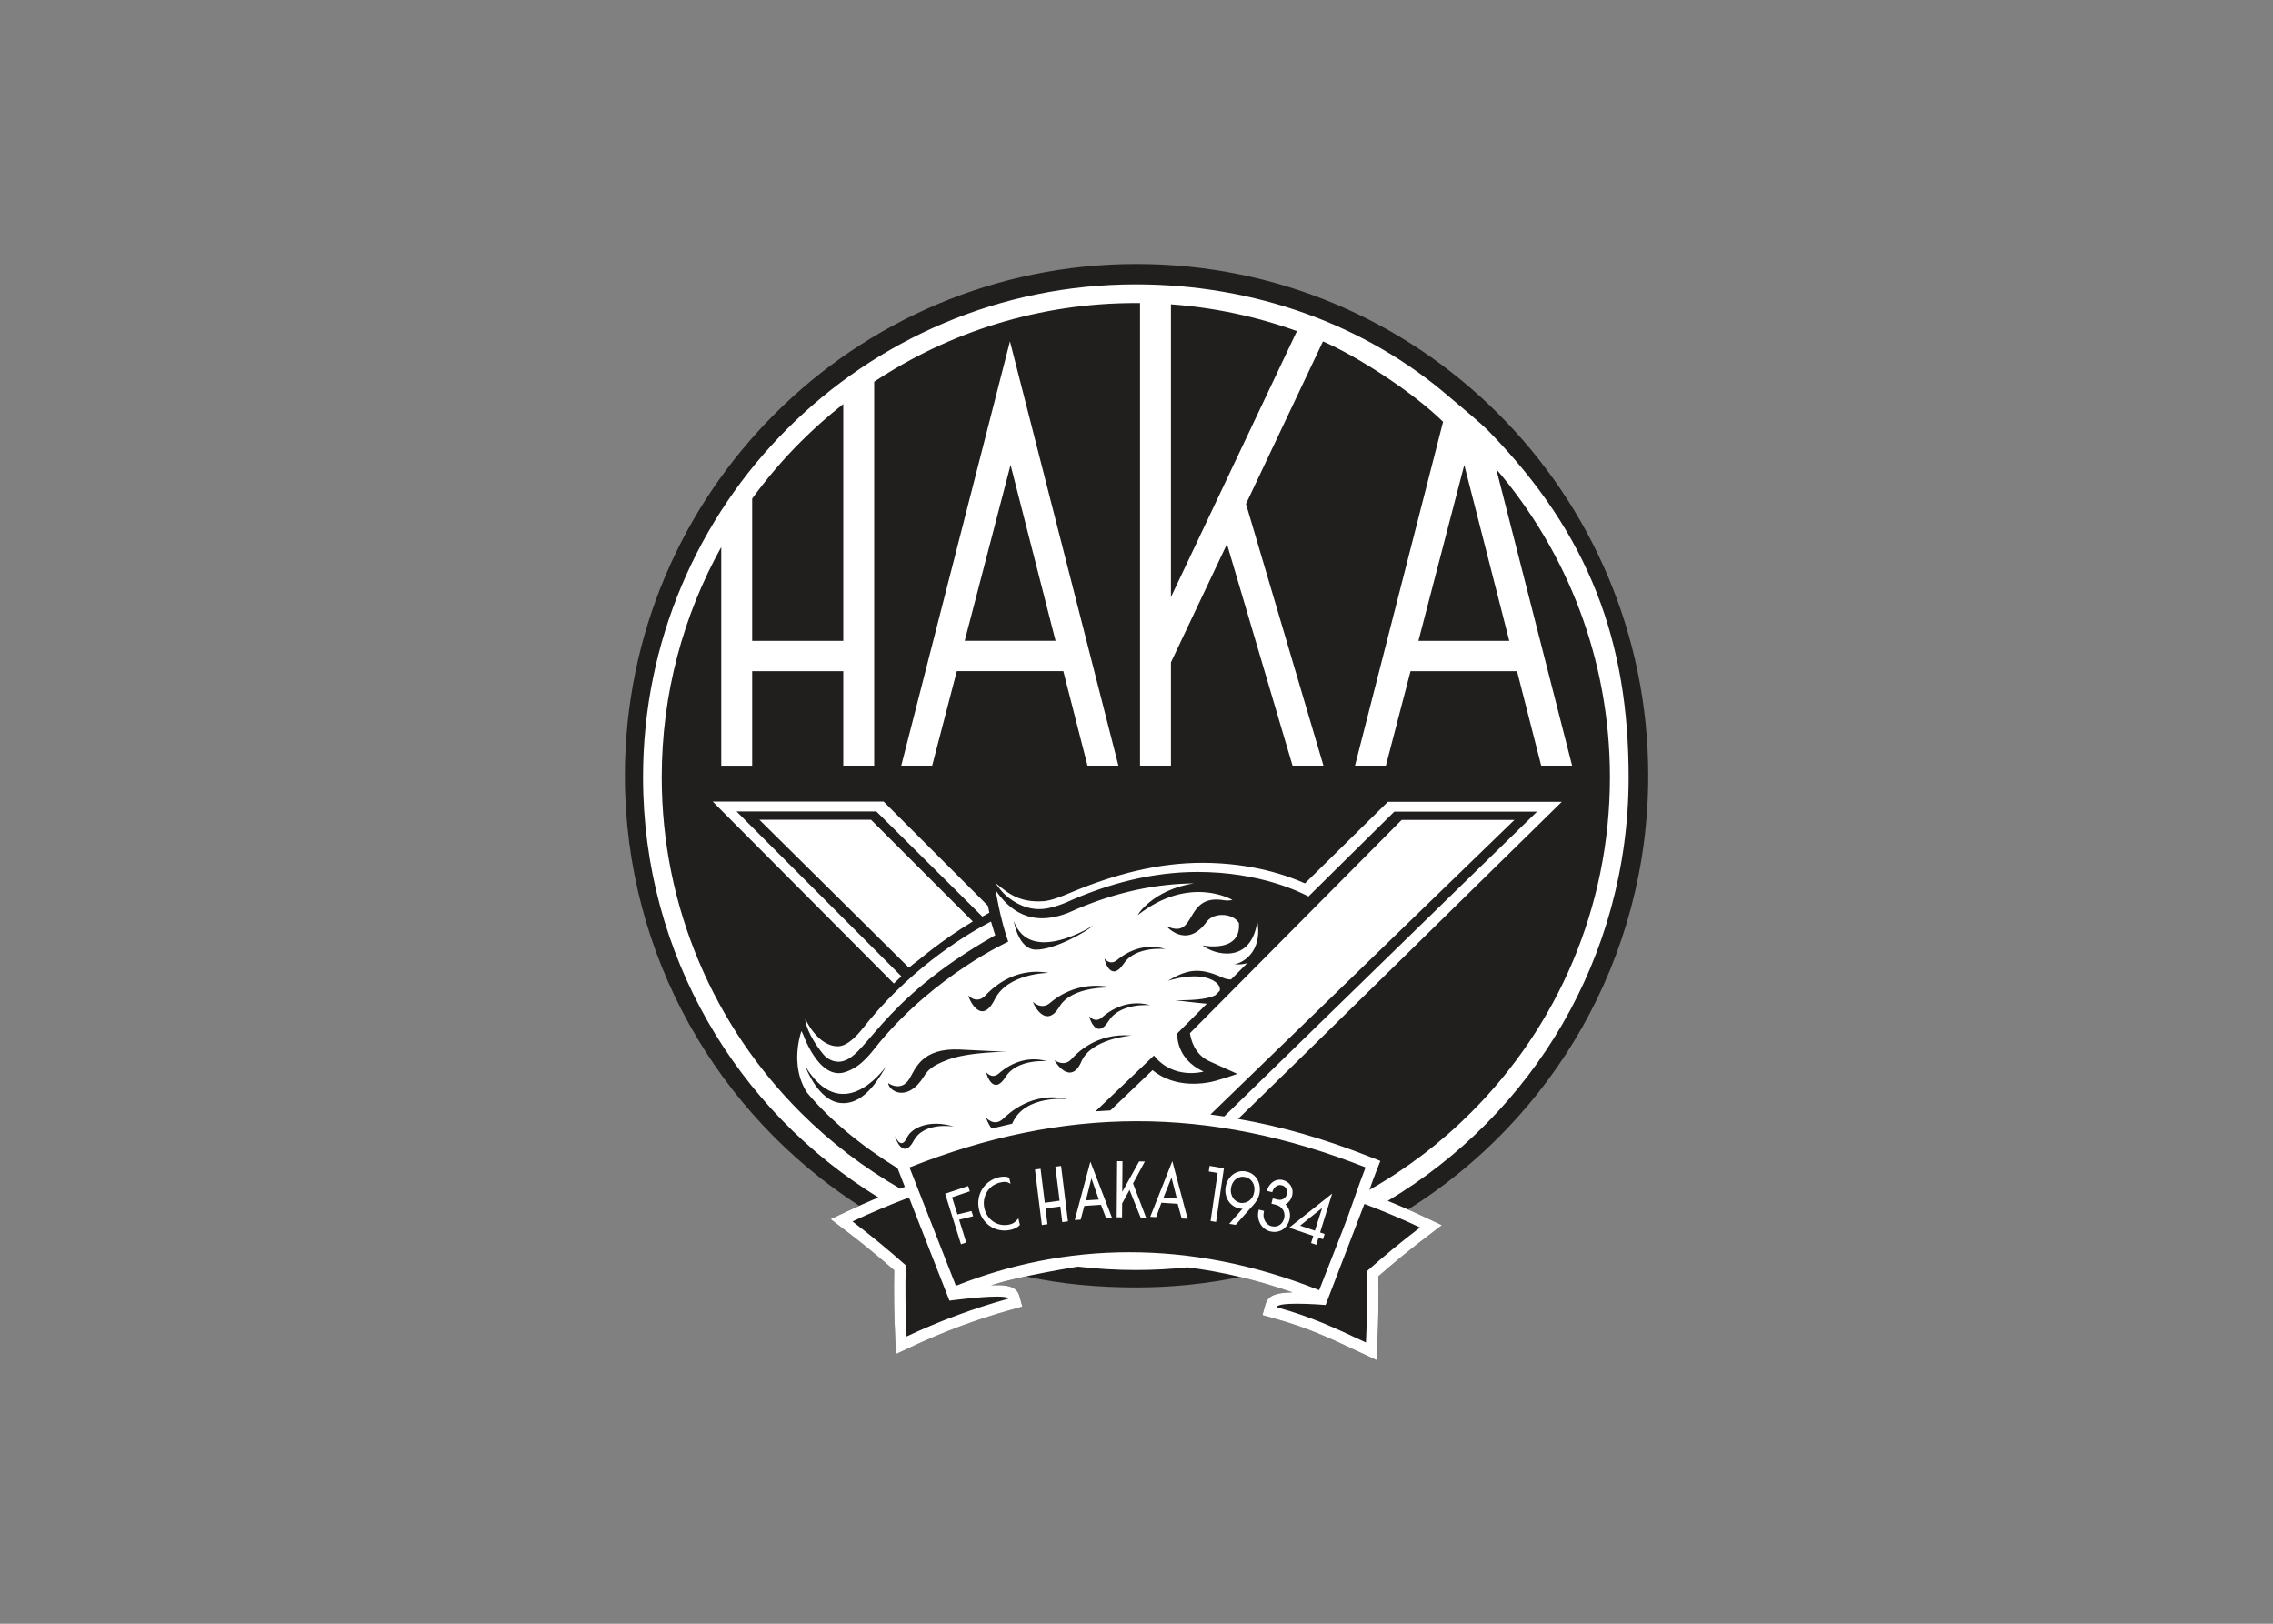 <svg clip-rule="evenodd" fill-rule="evenodd" stroke-linejoin="round" stroke-miterlimit="2" viewBox="0 0 560 400" xmlns="http://www.w3.org/2000/svg"><rect x="0" y="0" width="560" height="400" fill="#808080" stroke="none"/><g fill-rule="nonzero" transform="matrix(1.101 0 0 1.101 60.603 -293.053)"><path d="m143.706 508.501s2.837 2.079 4.714-.891c1.344-2.118 2.638-7.054 11.392-6.615 8.485.422 10.351.512 10.351.512s-8.382-.028-13.209 1.808c-3.319 1.26-4.356 2.256-5.193 3.614-3.729 6.053-7.895 3.356-8.055 1.572m-.358-3.88c-1.224 1.839-4.607 8.808-10.184 8.355-5.187-.42-7.991-8.198-7.991-8.198 8.023 13.012 16.875 1.646 18.175-.158.059-.089.115-.171.163-.233 0 0-.056.084-.163.233m22.063-15.663c1.09-1.13 6.165-6.572 14.19-5.109 0 0-9.083.026-12.015 5.887-3.084 6.165-5.813-.054-5.962-.832 0 0 1.87 2.038 3.787.054m24.214-15.737c-1.247 1.216-8.475 5.434-12.834 5.434-3.983.002-4.966-6.408-4.966-6.408 3.686 10.09 17.8.974 17.8.974m4.294 13.905s-9.012-.524-11.884 4.288c-3.018 5.061-5.769-.395-5.922-1.066 0 0 1.872 1.845 3.759.273 1.075-.895 6.074-5.221 14.047-3.495m.973-6.119c.906-.734 5.138-4.286 10.923-2.484 0 0-6.698-.801-9.389 3.253-2.832 4.266-4.281-.562-4.321-1.15 0 0 1.194 1.673 2.787.381m-1.824 13.568c-2.723 4.34-4.298-.452-4.354-1.04 0 0 1.24 1.642 2.799.309.887-.756 5.031-4.421 10.863-2.765 0 0-6.723-.63-9.308 3.496m-6.112 9.091c-2.33 5.412-5.77.361-6.007-.287 0 0 2.093 1.589 3.759-.219.949-1.028 5.34-5.97 13.47-5.3 0 0-9.003.658-11.222 5.807m-16.954 3.436c-2.723 4.339-4.298-.454-4.352-1.04 0 0 1.238 1.64 2.799.308.887-.757 5.029-4.421 10.861-2.764 0 0-6.721-.632-9.308 3.496m-20.585 14.312c-2.322 4.355-4.132-.529-4.172-1.097 0 0 1.298 3.407 2.689.359.975-2.135 4.939-4.156 10.525-2.438 0 0-6.7-1.223-9.042 3.176m-4.238 4.524 2.362-.936c6.542-2.598 12.969-4.701 19.327-6.329-.717-.963-1.184-2.123-1.226-2.424 0 0 1.768 2.129 3.78.241 1.146-1.074 6.48-6.259 14.425-4.403 0 0-9.448-1.06-12.291 5.286-.032.074-.065.138-.099.21 6.257-1.382 12.458-2.303 18.649-2.759l13.064-12.486c4.425 5.543 11.116 3.588 11.116 3.588-6.36-2.876-5.89-8.539-5.89-8.539l6.61-6.632c-2.707-.237-7.009-.783-7.009-.783 5.039.054 7.655-.451 8.914-1.128l.967-.973c.279-.801-.443-1.607-.901-1.95-3.646-2.736-10.736-.271-10.736-.271 4.12-2.429 6.887-3.241 12.291-.741.642.297 1.277.411 1.887.413l1.936-1.942 1.75-1.756c-.73.299-1.621.389-3.028.301 1.69-.143 6.482-2.579 5.229-9.619-1.36 9.653-9.578 7.562-12.255 5.397 0 0 8.657 1.838 8.14-4.991-1.305-2.254-5.609-2.497-7.213-.301-4.587 6.285-9.056.935-9.056.935 7.007 3.345 3.829-7.315 12.927-5.745.998.174 1.881-.069 1.881-.069s-9.516-5.717-21.12 3.362c-.383.299 3.209-5.659 12.549-7.072-.484.006-.972.017-1.469.034-.044.002-.085.003-.129.003-.439.017-.879.036-1.326.062-.076.003-.147.008-.223.011-.975.06-1.971.144-2.986.253-.096.012-.191.023-.285.034-.441.048-.885.104-1.332.164-.075.011-.147.02-.223.03-.518.07-1.04.149-1.566.235-.066.012-.134.023-.2.034-.452.074-.909.156-1.369.241-.124.023-.249.048-.375.072-.494.096-.993.195-1.495.305-.032.009-.064.014-.096.02-.536.118-1.076.243-1.618.375-.13.034-.261.066-.393.1-.43.107-.863.219-1.299.338-.136.036-.271.072-.407.11-.548.151-1.098.309-1.652.478-.07.02-.142.044-.21.064-.486.15-.976.307-1.469.469-.161.054-.323.107-.484.163-.461.154-.923.315-1.387.483-.114.042-.226.08-.339.121-.566.205-1.136.423-1.709.646-.141.056-.285.114-.426.172-.451.179-.905.364-1.36.558-.167.069-.334.139-.502.211-.586.251-1.174.508-1.766.781-8.469 3.345-13.279-.628-16.311-5.021 0 0 1.009 6.345 2.823 11.503 0 0-16.086 7.318-28.753 22.478-1.91 2.287-3.841 5.38-7.668 6.676-.18.062-.357.108-.533.145-.055.012-.109.02-.165.03-.12.023-.239.042-.357.054-.062.006-.121.012-.183.014-.112.009-.223.012-.335.009-.058 0-.116 0-.171-.003-.122-.006-.242-.02-.361-.036-.042-.006-.086-.011-.126-.017-.163-.028-.323-.062-.482-.108-.004 0-.008-.002-.012-.002-.152-.042-.301-.096-.449-.154-.041-.017-.081-.036-.121-.052-.112-.047-.223-.097-.331-.153-.046-.023-.09-.046-.134-.07-.105-.058-.213-.119-.317-.185-.039-.023-.077-.046-.115-.072-.122-.08-.243-.165-.363-.253-.016-.014-.034-.023-.05-.038-.279-.211-.548-.448-.805-.701-.026-.023-.05-.05-.076-.076-.101-.102-.203-.207-.301-.315-.028-.032-.058-.062-.085-.094-.098-.11-.196-.221-.29-.337-.021-.025-.043-.052-.065-.077-.353-.431-.68-.887-.983-1.354-.018-.028-.036-.058-.054-.085-.082-.128-.161-.254-.237-.381-.022-.034-.042-.068-.062-.102-.078-.127-.151-.255-.225-.383-.016-.028-.032-.055-.048-.083-.175-.311-.341-.622-.494-.923-.014-.028-.026-.056-.04-.082-.06-.12-.118-.237-.173-.353-.022-.048-.044-.094-.068-.139-.044-.094-.088-.186-.13-.277-.024-.054-.048-.106-.072-.16-.037-.079-.071-.159-.107-.237-.024-.056-.05-.111-.072-.165-.03-.07-.058-.134-.086-.202-.115-.269-.217-.52-.305-.743-.002-.006-.004-.011-.008-.017-.034-.092-.067-.176-.097-.257-.138-.255-.263-.498-.373-.724-.002.009-.004.017-.008.023-.002.008-.006.017-.008.028-.012.034-.026.072-.04.116-.002.011-.006.023-.01.034-.014.046-.03.096-.046.149l-.011.034c-.016.058-.036.122-.054.186-.004.011-.008.022-.01.037-.02.068-.042.142-.062.22-.004.011-.008.022-.01.036-.024.087-.05.179-.074.276v.006c-.103.411-.215.907-.313 1.471-.023.136-.045.275-.067.419-.002.02-.006.037-.008.058-.018.125-.036.253-.054.382-.004.03-.006.062-.01.092-.016.124-.03.245-.044.373-.004.036-.008.074-.01.112-.012.121-.024.245-.034.37-.004.042-.006.084-.01.126-.008.125-.016.253-.023.381-.002.042-.004.085-.006.129-.006.13-.012.263-.014.397 0 .041-.002.085-.004.127-.002.14-.002.284 0 .427 0 .036-.002.072 0 .11.002.163.006.329.012.496.002.017.002.034.002.05.018.375.045.757.091 1.146.002.023.006.044.008.064.02.167.042.335.068.504.008.054.018.108.026.164.022.135.046.273.072.41.014.068.027.136.041.203.026.126.054.252.082.377.018.076.038.15.056.226.03.119.062.239.096.358.022.08.044.158.067.238.036.115.072.231.11.348.026.082.054.162.082.244.04.115.084.231.127.344.03.082.062.164.094.246.048.113.098.229.148.344.035.082.069.162.105.242.056.119.114.237.174.355.038.075.073.151.113.225.068.131.14.259.214.389.035.061.069.125.107.189.112.191.231.381.357.568 5.202 6.179 12.171 11.89 20.198 16.837z" fill="#fff"/><path d="m198.346 539.234v-.017h-.016z" fill="#fff"/><path d="m313.784 439.732c0-63.237-51.263-114.5-114.497-114.5-63.237 0-114.5 51.263-114.5 114.5 0 40.359 20.888 75.837 52.437 96.227l-2.593 1.19-3.809 1.792 3.351 2.547c3.733 2.838 7.393 5.828 10.891 8.902-.1 4.991-.026 10.01.219 14.938l.187 3.805 3.447-1.623c7.187-3.384 14.712-6.177 22.366-8.306l2.458-.684-.684-2.457c-.652-2.344-3.478-2.344-4.997-2.344-.416 0-1.407.064-1.349.031.795-.438 7.887-1.971 7.887-1.971 7.935 1.74 16.231 2.45 24.689 2.45 7.937 0 15.687-.809 23.169-2.348 3.911.931 7.822 2.077 11.727 3.444-3.004.054-5.434.433-6.044 2.635l-.683 2.458 2.457.684c7.652 2.126 12.412 4.367 19.616 7.759l3.446 1.621.19-3.803c.245-4.93.317-9.949.217-14.94 3.498-3.071 7.158-6.061 10.891-8.9l3.353-2.547-3.809-1.792c-1.24-.584-2.502-1.154-3.773-1.714 32.277-20.248 53.74-56.141 53.74-97.055" fill="#211e1e"/><g fill="#fff"><path d="m139.648 494.257c-.313.375-.628.772-.951 1.178-1.505 1.9-3.863 4.838-6.267 4.838-4.546 0-7.257-6.087-7.257-6.087-.14.364.56 3.741 4.11 7.989.299.359 1.535 1.552 3.265 1.552h.072c6.153-.117 8.26-13.179 35.049-28.298 0 0-.318-.849-.956-3.08-4.836 2.528-16.708 9.514-27.065 21.908"/><path d="m114.88 449.588 33.465 33.101c.657-.577 1.369-1.129 2.109-1.667 4.498-3.735 9.013-6.771 12.182-8.677l-22.771-22.757z"/><path d="m181.164 409.553h-20.333l10.263-39.357zm-34.532 27.918h6.919l5.512-21.136h23.835l5.408 21.136h6.918l-24.266-94.933z"/><path d="m146.652 484.614-36.883-36.881h31.296l23.716 23.522c.568-.323 1.095-.614 1.569-.869-.124-.552-.233-1.07-.331-1.551l-23.339-23.321s-37.115.011-38.247 0l40.543 40.715c.558-.553 1.118-1.089 1.676-1.615"/><path d="m143.511 504.385s-.056.086-.163.234c-1.224 1.841-4.607 8.81-10.184 8.357-5.187-.42-7.991-8.198-7.991-8.198 8.023 13.012 16.875 1.647 18.175-.16.059-.087.115-.169.163-.233m107.87 28.016c.508-1.426 1.02-2.827 1.525-4.111l.929-2.37-2.368-.934c-10.24-4.041-19.66-6.762-29.495-8.466.209.038 72.471-70.946 72.471-70.946-1.132-.012-38.928 0-38.928 0l-18.554 18.256c-3.627-1.64-11.734-4.606-22.974-4.606-9.851 0-19.717 2.553-29.684 6.773-1.752.741-4.186 1.706-5.792 1.818-3.128.217-5.252-.381-7.152-1.424-1.579-.867-3.684-2.692-3.684-2.692s1.083 1.67 2.291 2.754c1.943 1.742 4.923 3.405 8.389 3.096 1.483-.132 3.152-.638 4.924-1.332 9.847-4.493 19.835-6.95 29.686-6.95 13.901 0 23.012 4.534 24.78 5.493l19.209-18.984h31.946l-70.011 68.194-3.08-.433h.004l68.022-65.907h-25.237l-47.37 47.709c.182 1.264.961 4.742 4.326 6.263l6.28 2.84s-4.931 1.752-6.617 1.934c-.349.037-7.174 1.519-12.357-2.769l-9.424 9.018-3.331.199 13.064-12.486c4.425 5.543 11.117 3.588 11.117 3.588-6.361-2.874-5.89-8.539-5.89-8.539l6.609-6.634c-2.706-.235-7.008-.781-7.008-.781 5.039.054 7.654-.453 8.914-1.13l.967-.969c.279-.803-.443-1.609-.901-1.952-3.646-2.736-10.736-.271-10.736-.271 4.12-2.429 6.887-3.239 12.291-.741.641.295 1.277.411 1.887.415l1.936-1.944 1.75-1.756c-.73.299-1.621.389-3.028.301 1.69-.143 6.482-2.579 5.228-9.619-1.359 9.653-9.577 7.562-12.254 5.397 0 0 8.656 1.838 8.14-4.991-1.305-2.254-5.609-2.497-7.213-.301-4.587 6.285-9.056.935-9.056.935 7.006 3.345 3.829-7.315 12.926-5.745.999.174 1.882-.069 1.882-.069s-9.516-5.717-21.121 3.362c-.382.299 3.21-5.659 12.55-7.07-.484.003-.973.014-1.469.032-.044 0-.086.002-.13.003-.438.017-.879.036-1.325.062-.074.002-.148.008-.223.014-.975.058-1.972.141-2.986.253-.096.011-.192.02-.285.032-.441.049-.885.103-1.332.163-.076.011-.147.02-.223.03-.518.072-1.041.15-1.567.235-.066.012-.133.023-.199.034-.453.074-.909.156-1.37.242-.123.022-.249.048-.372.071-.497.096-.995.196-1.497.305-.032.006-.064.015-.096.02-.536.118-1.076.243-1.618.377-.13.03-.262.066-.393.098-.431.108-.863.221-1.3.337-.135.037-.271.073-.406.111-.548.152-1.099.309-1.653.479-.069.02-.139.044-.209.063-.486.15-.977.307-1.469.469-.162.054-.323.108-.484.163-.461.154-.923.315-1.388.483-.113.04-.225.08-.339.121-.566.206-1.136.423-1.708.646-.141.056-.283.116-.426.172-.451.179-.905.367-1.36.558-.167.07-.335.139-.502.211-.586.251-1.174.51-1.766.779-8.47 3.347-13.279-.625-16.311-5.019 0 0 1.01 6.345 2.822 11.502 0 0-16.085 7.319-28.753 22.482-1.909 2.284-3.841 5.379-7.668 6.673-.179.06-.356.108-.532.146-.056.011-.109.019-.165.03-.12.022-.239.042-.357.053-.062.006-.122.012-.183.015-.112.005-.224.011-.335.008-.058 0-.116-.002-.172-.003-.121-.005-.241-.02-.361-.036-.041-.005-.085-.011-.125-.017-.164-.028-.323-.062-.482-.107-.004 0-.008-.003-.012-.003-.152-.044-.301-.096-.449-.154-.042-.017-.082-.034-.121-.052-.112-.047-.222-.097-.331-.153-.046-.023-.09-.046-.134-.07-.106-.057-.213-.119-.317-.185-.04-.023-.078-.048-.115-.072-.122-.08-.244-.165-.363-.253-.016-.011-.034-.023-.05-.038-.279-.211-.548-.448-.805-.701-.026-.023-.05-.05-.076-.076-.102-.102-.203-.207-.301-.315-.028-.032-.058-.062-.086-.094-.097-.109-.195-.221-.289-.336-.022-.026-.044-.052-.066-.078-.35-.431-.679-.887-.982-1.354-.018-.03-.036-.057-.054-.085-.082-.128-.162-.254-.237-.381-.022-.034-.042-.068-.062-.102-.078-.127-.152-.255-.225-.383-.016-.028-.032-.056-.048-.083-.176-.313-.341-.622-.494-.923-.014-.029-.026-.056-.04-.082-.06-.119-.118-.237-.174-.353-.022-.046-.044-.093-.068-.139-.043-.094-.087-.185-.129-.277-.024-.054-.048-.106-.072-.16-.038-.08-.072-.159-.107-.237-.024-.056-.05-.112-.072-.166-.03-.067-.058-.133-.086-.199-.116-.271-.217-.522-.305-.745-.002-.006-.004-.012-.008-.017-.034-.092-.068-.176-.098-.258-.137-.255-.263-.498-.372-.723-.002.008-.004.014-.008.023-.002.008-.006.017-.008.028-.012.034-.026.072-.04.116-.002.011-.006.022-.01.034-.014.046-.03.095-.046.149l-.012.034c-.016.058-.036.12-.054.185-.003.012-.007.026-.009.038-.02.068-.042.142-.062.219-.004.012-.008.023-.01.036-.024.088-.048.18-.074.277v.006c-.104.41-.215.907-.313 1.471-.024.135-.046.275-.068.418-.002.017-.006.038-.008.058-.017.126-.035.253-.053.383-.004.031-.006.061-.01.091-.016.122-.03.245-.044.373-.004.036-.008.074-.01.112-.012.121-.024.245-.034.37-.004.042-.006.084-.01.128-.008.124-.016.249-.024.379-.002.042-.004.085-.006.129-.006.132-.01.263-.014.397 0 .042-.002.084-.004.127-.002.142-.002.284 0 .425 0 .038-.002.074 0 .112.002.163.006.329.012.496.002.017.002.034.002.05.018.375.046.759.092 1.146.002.023.006.044.008.064.02.167.042.337.068.504.008.054.018.11.026.162.021.137.045.275.071.414.014.066.028.134.042.202.026.125.054.251.082.376.018.076.038.15.056.226.03.119.062.239.095.358.022.078.044.158.068.238.036.115.072.233.11.348.026.082.054.162.082.244.039.115.083.231.127.347.03.079.062.161.094.243.048.115.098.229.147.345.036.08.07.161.106.241.056.117.114.237.173.355.038.075.074.151.114.225.068.129.14.259.213.386.036.064.07.128.108.192.112.189.231.38.357.568 5.202 6.179 12.171 11.89 20.198 16.837l-.632-1.613.925 2.364 1.341 3.423-1.027.397c-8.178-4.693-15.685-10.426-22.31-17.051-19.204-19.204-31.074-45.714-31.074-75.017 0-18.693 4.838-36.246 13.321-51.494v48.923h6.917v-21.149h20.389v21.137h6.917v-85.896c16.779-11.127 36.899-17.613 58.548-17.613.313 0 .624.009.937.011v103.497h6.917v-23.114l12.531-26.455 14.675 49.569h6.917l-17.32-58.505h-.04l17.25-36.416c7.305 3.141 19.789 11.054 26.883 17.981l-19.713 76.94h6.916l5.512-21.136h23.835l5.408 21.136h6.919l-16.971-66.328c15.858 18.542 25.434 42.598 25.436 68.911-.002 29.304-11.872 55.814-31.075 75.017-6.749 6.751-14.405 12.59-22.765 17.33m-.207.751-.054-.02c.085-.243.173-.484.259-.727-.086.241-.172.484-.257.727zm11.557 7.656c-4.135 3.142-8.113 6.415-11.926 9.805.137 5.35.074 10.668-.188 15.938-7.397-3.48-12.266-5.75-20.02-7.909.167-.604 2.274-.773 4.6-.773 3.01 0 6.389.285 6.389.285s8.497-22.082 8.671-22.576c.003-.011.01-.026.014-.04 4.203 1.589 8.361 3.341 12.459 5.27m-65.038 5.54c-13.941 0-26.983 2.788-38.827 7.514-3.462-8.828-6.921-17.658-10.383-26.49 17.156-6.809 33.928-10.343 50.95-10.343 16.604 0 33.445 3.364 51.098 10.331-1.681 4.285-3.361 9.556-5.041 13.841-1.78 4.545-3.56 9.087-5.342 13.632-14.816-5.91-29.05-8.485-42.455-8.485m-49.758-25.672c.975-2.134 4.939-4.156 10.525-2.437 0 0-6.7-1.224-9.042 3.175-2.322 4.355-4.132-.528-4.172-1.094 0 0 1.298 3.404 2.689.356m22.229-19.169s-8.382-.028-13.209 1.808c-3.319 1.26-4.356 2.256-5.193 3.614-3.727 6.053-7.895 3.358-8.055 1.573 0 0 2.837 2.078 4.714-.891 1.344-2.121 2.638-7.055 11.392-6.616 8.485.422 10.351.512 10.351.512m9.438-17.658s-9.083.025-12.015 5.886c-3.084 6.163-5.813-.054-5.962-.831 0 0 1.87 2.037 3.787.054 1.09-1.131 6.165-6.572 14.19-5.109m-2.81-5.195c-3.983.003-4.966-6.408-4.966-6.408 3.686 10.09 17.8.975 17.8.975-1.247 1.216-8.475 5.433-12.834 5.433m17.128 8.474s-9.012-.526-11.884 4.285c-3.018 5.061-5.769-.394-5.922-1.066 0 0 1.872 1.846 3.759.273 1.075-.895 6.074-5.221 14.047-3.492m2.507-5.352c-2.832 4.265-4.281-.562-4.321-1.15 0 0 1.194 1.672 2.787.38.906-.733 5.138-4.285 10.923-2.483 0 0-6.698-.802-9.389 3.253m-3.358 12.798c-2.723 4.34-4.298-.452-4.354-1.04 0 0 1.24 1.642 2.799.309.887-.756 5.031-4.419 10.863-2.765 0 0-6.723-.63-9.308 3.496m-12.119 8.805s2.093 1.59 3.759-.218c.949-1.03 5.34-5.971 13.47-5.302 0 0-9.003.658-11.222 5.807-2.33 5.411-5.77.36-6.007-.287m-15.299 2.683s1.238 1.64 2.799.309c.887-.758 5.029-4.422 10.861-2.765 0 0-6.721-.632-9.308 3.496-2.723 4.339-4.298-.454-4.352-1.04m3.772 10.428c1.146-1.074 6.48-6.261 14.425-4.403 0 0-9.448-1.06-12.291 5.286-.032.076-.065.14-.099.21l-4.589 1.09c-.717-.963-1.184-2.123-1.226-2.424 0 0 1.768 2.129 3.78.241m-1.362 39.78c1.427 0 2.442.128 2.54.474-7.756 2.157-15.373 4.976-22.77 8.458-.261-5.27-.324-10.588-.189-15.94-3.813-3.391-7.79-6.662-11.924-9.805 4.234-1.992 8.43-3.762 12.662-5.356l9.047 23.082s6.803-.913 10.634-.913m-54.785-178.543c3.281-4.509 6.901-8.757 10.836-12.691 3.011-3.01 6.201-5.841 9.553-8.472v52.989h-20.389zm93.708-43.475c9.829.719 19.285 2.778 28.185 5.993l-28.185 59.51zm65.642 35.944 10.07 39.357h-20.333zm36.778 69.858c0-30.2-8.683-54.181-31.272-77.374-1.962-2.014-6.702-5.859-8.831-7.696-18.724-16.148-43.515-25.203-70.171-25.203-60.904.002-110.273 49.369-110.275 110.273.002 39.786 21.076 74.642 52.666 94.035-2.304.967-4.591 1.977-6.889 3.06l-3.809 1.792 3.351 2.547c3.733 2.838 7.393 5.83 10.891 8.902-.1 4.991-.026 10.01.219 14.938l.187 3.805 3.447-1.623c7.187-3.384 14.712-6.177 22.366-8.306l2.458-.684-.684-2.457c-.652-2.344-3.478-2.344-4.997-2.344-.416 0-.865.011-1.331.03 6.858-2.195 18.878-4.067 19.44-4.182 4.252.496 8.575.761 12.96.761 3.897 0 7.748-.205 11.543-.602 7.824.989 15.683 2.857 23.511 5.599-3.004.054-5.434.433-6.044 2.636l-.683 2.457 2.457.684c7.652 2.127 12.412 4.367 19.616 7.76l3.446 1.62.19-3.803c.245-4.929.317-9.948.217-14.937 3.498-3.074 7.158-6.064 10.891-8.902l3.353-2.548-3.809-1.792c-2.827-1.331-5.747-2.601-8.717-3.805.13.054.261.106.391.157 32.283-19.235 53.912-54.488 53.912-94.798"/><path d="m190.845 534.565c-.333.023-2.583.164-2.906.186.146-.489.415-1.585.678-2.651.213-.873.434-1.766.572-2.277zm-5.388 4.583 1.32-.082.024-.078c.032-.099.157-.582.299-1.138.185-.715.412-1.586.496-1.864.466-.028.969-.061 1.479-.097.554-.038 1.118-.076 1.652-.11.206-.011.405-.023.6-.034l1.147 3.002 1.321-.082-4.84-12.577z"/><path d="m206.775 534.203c-.58-.04-1.134-.08-1.459-.1.2-.45.588-1.437.965-2.396.309-.785.628-1.59.819-2.051l1.196 4.652c-.341-.022-.939-.063-1.521-.105m-4.435 4.229 1.322.07.034-.074c.044-.101.239-.649.466-1.287.255-.718.566-1.593.676-1.86.696.038 1.449.09 2.179.14.498.034.99.067 1.461.097l.905 3.285 1.321.068-3.422-12.9z"/><path d="m201.144 526.044-1.287-.011-3.775 6.817.055-6.863-1.196-.011-.105 12.561 1.198.012.026-3.12 1.652-3.016 2.476 6.171 1.226.034-2.922-7.654z"/><path d="m239.19 541.532-3.305-1.126c.61-.537 4.332-3.475 4.92-3.965zm2.175.739-1.013-.344 2.697-8.697-9.624 7.636 5.4 1.838-.492 1.593 1.162.394.492-1.59 1.015.342z"/><path d="m181.122 527.216.947 7.609-3.313.462-.945-7.608-1.258.175 1.543 12.41 1.258-.173-.439-3.524 3.313-.463.437 3.524 1.274-.177-1.545-12.412z"/><path d="m225.622 532.744c-.082.544-.239.998-.473 1.351-.235.351-.506.628-.809.821-.303.195-.62.323-.941.377-.321.056-.616.062-.873.017-.285-.048-.572-.158-.859-.325-.281-.166-.526-.397-.735-.68-.208-.287-.365-.628-.469-1.018-.103-.387-.119-.831-.046-1.324.058-.388.178-.753.353-1.084.178-.331.403-.614.672-.837.267-.228.576-.391.919-.491.341-.097.713-.113 1.104-.047.403.068.754.207 1.045.41.293.206.534.461.719.758s.313.626.377.981c.066.356.07.723.016 1.09m1.212.173c.063-.428.057-.895-.016-1.389-.074-.494-.239-.971-.489-1.419-.249-.447-.6-.841-1.04-1.176-.443-.333-.999-.558-1.655-.668-.554-.094-1.086-.068-1.584.08-.496.147-.945.387-1.338.714-.388.326-.721.729-.984 1.199-.265.473-.441.989-.523 1.535-.089.612-.071 1.194.054 1.73.124.539.335 1.023.626 1.444.293.422.654.775 1.074 1.052.419.279.889.464 1.396.55.223.036.438.052.642.042l-2.976 3.387 1.421.239 3.994-4.483c.14-.155.279-.329.419-.51.143-.19.281-.397.409-.62.127-.225.241-.482.34-.76.1-.278.178-.598.23-.946"/><path d="m215.44 528.281 1.981.338-1.576 10.75 1.222.209 1.76-12.003-3.203-.548z"/><path d="m162.353 537.129-3.147.769-1.204-3.843 3.981-1.339-.373-1.188-5.157 1.736 3.548 11.31 1.176-.397-1.602-5.107 3.145-.767z"/><path d="m172.698 538.951c-.177.207-.342.378-.488.51-.143.133-.289.243-.428.331-.14.089-.281.161-.421.213-.142.054-.301.102-.474.143-.634.148-1.264.172-1.874.068s-1.172-.321-1.674-.644c-.503-.325-.945-.749-1.314-1.259-.367-.509-.632-1.109-.785-1.784-.154-.676-.174-1.334-.062-1.958.111-.622.325-1.2.64-1.716.311-.516.723-.963 1.226-1.328.504-.364 1.08-.625 1.714-.775.317-.074.658-.124 1.014-.145.341-.02.708.082 1.093.301l.231.133-.309-1.361-.052-.023c-.317-.147-.688-.221-1.102-.217-.409.003-.793.048-1.144.131-.792.186-1.515.511-2.151.969-.636.455-1.162 1.013-1.567 1.659-.402.641-.677 1.367-.817 2.152-.138.786-.11 1.615.082 2.462.191.847.524 1.603.986 2.246.463.644 1.021 1.172 1.663 1.573.64.399 1.353.666 2.121.789.767.128 1.556.096 2.35-.089.339-.08.681-.199 1.018-.353.343-.16.666-.385.961-.672l.05-.047-.337-1.485z"/><path d="m233.613 538.253c.014-.279-.012-.578-.076-.887-.062-.313-.177-.63-.343-.949-.141-.271-.341-.538-.592-.799.166-.076.317-.172.457-.283.181-.148.344-.315.48-.495.136-.181.251-.372.343-.57.09-.197.161-.39.207-.578.112-.456.132-.883.062-1.266-.068-.382-.205-.729-.403-1.03-.197-.299-.452-.554-.755-.761-.301-.204-.63-.349-.977-.437-.327-.086-.67-.104-1.014-.06-.349.046-.688.16-1.011.343-.319.185-.616.447-.883.781-.263.333-.474.75-.624 1.236l-.038.12 1.202.307.032-.112c.072-.253.178-.482.317-.688.138-.199.301-.368.486-.5.184-.135.385-.225.602-.275.212-.047.445-.04.692.023.455.115.777.353.989.725.213.375.259.794.139 1.276-.014.06-.05.174-.147.389-.072.165-.196.325-.363.474-.165.15-.391.265-.67.345-.277.078-.636.062-1.066-.048l-.909-.231-.289 1.18.925.235c.452.116.825.291 1.104.524.281.236.496.497.642.78.141.285.225.582.245.883.02.305 0 .586-.062.835-.08.325-.209.62-.387.881-.175.257-.39.47-.639.634-.248.163-.529.273-.84.327-.308.052-.645.031-1.002-.058-.251-.064-.5-.186-.74-.355-.239-.173-.448-.401-.618-.676-.171-.275-.293-.606-.36-.98-.068-.375-.05-.806.057-1.28l.024-.114-1.182-.301-.028.116c-.147.606-.179 1.178-.094 1.702.086.524.254.999.495 1.411.243.413.554.764.921 1.045.368.279.769.474 1.196.584.514.131 1.01.165 1.475.102.468-.062.903-.211 1.293-.447.393-.237.734-.556 1.013-.953.279-.392.488-.869.622-1.413.048-.197.078-.436.092-.711"/></g></g></svg>